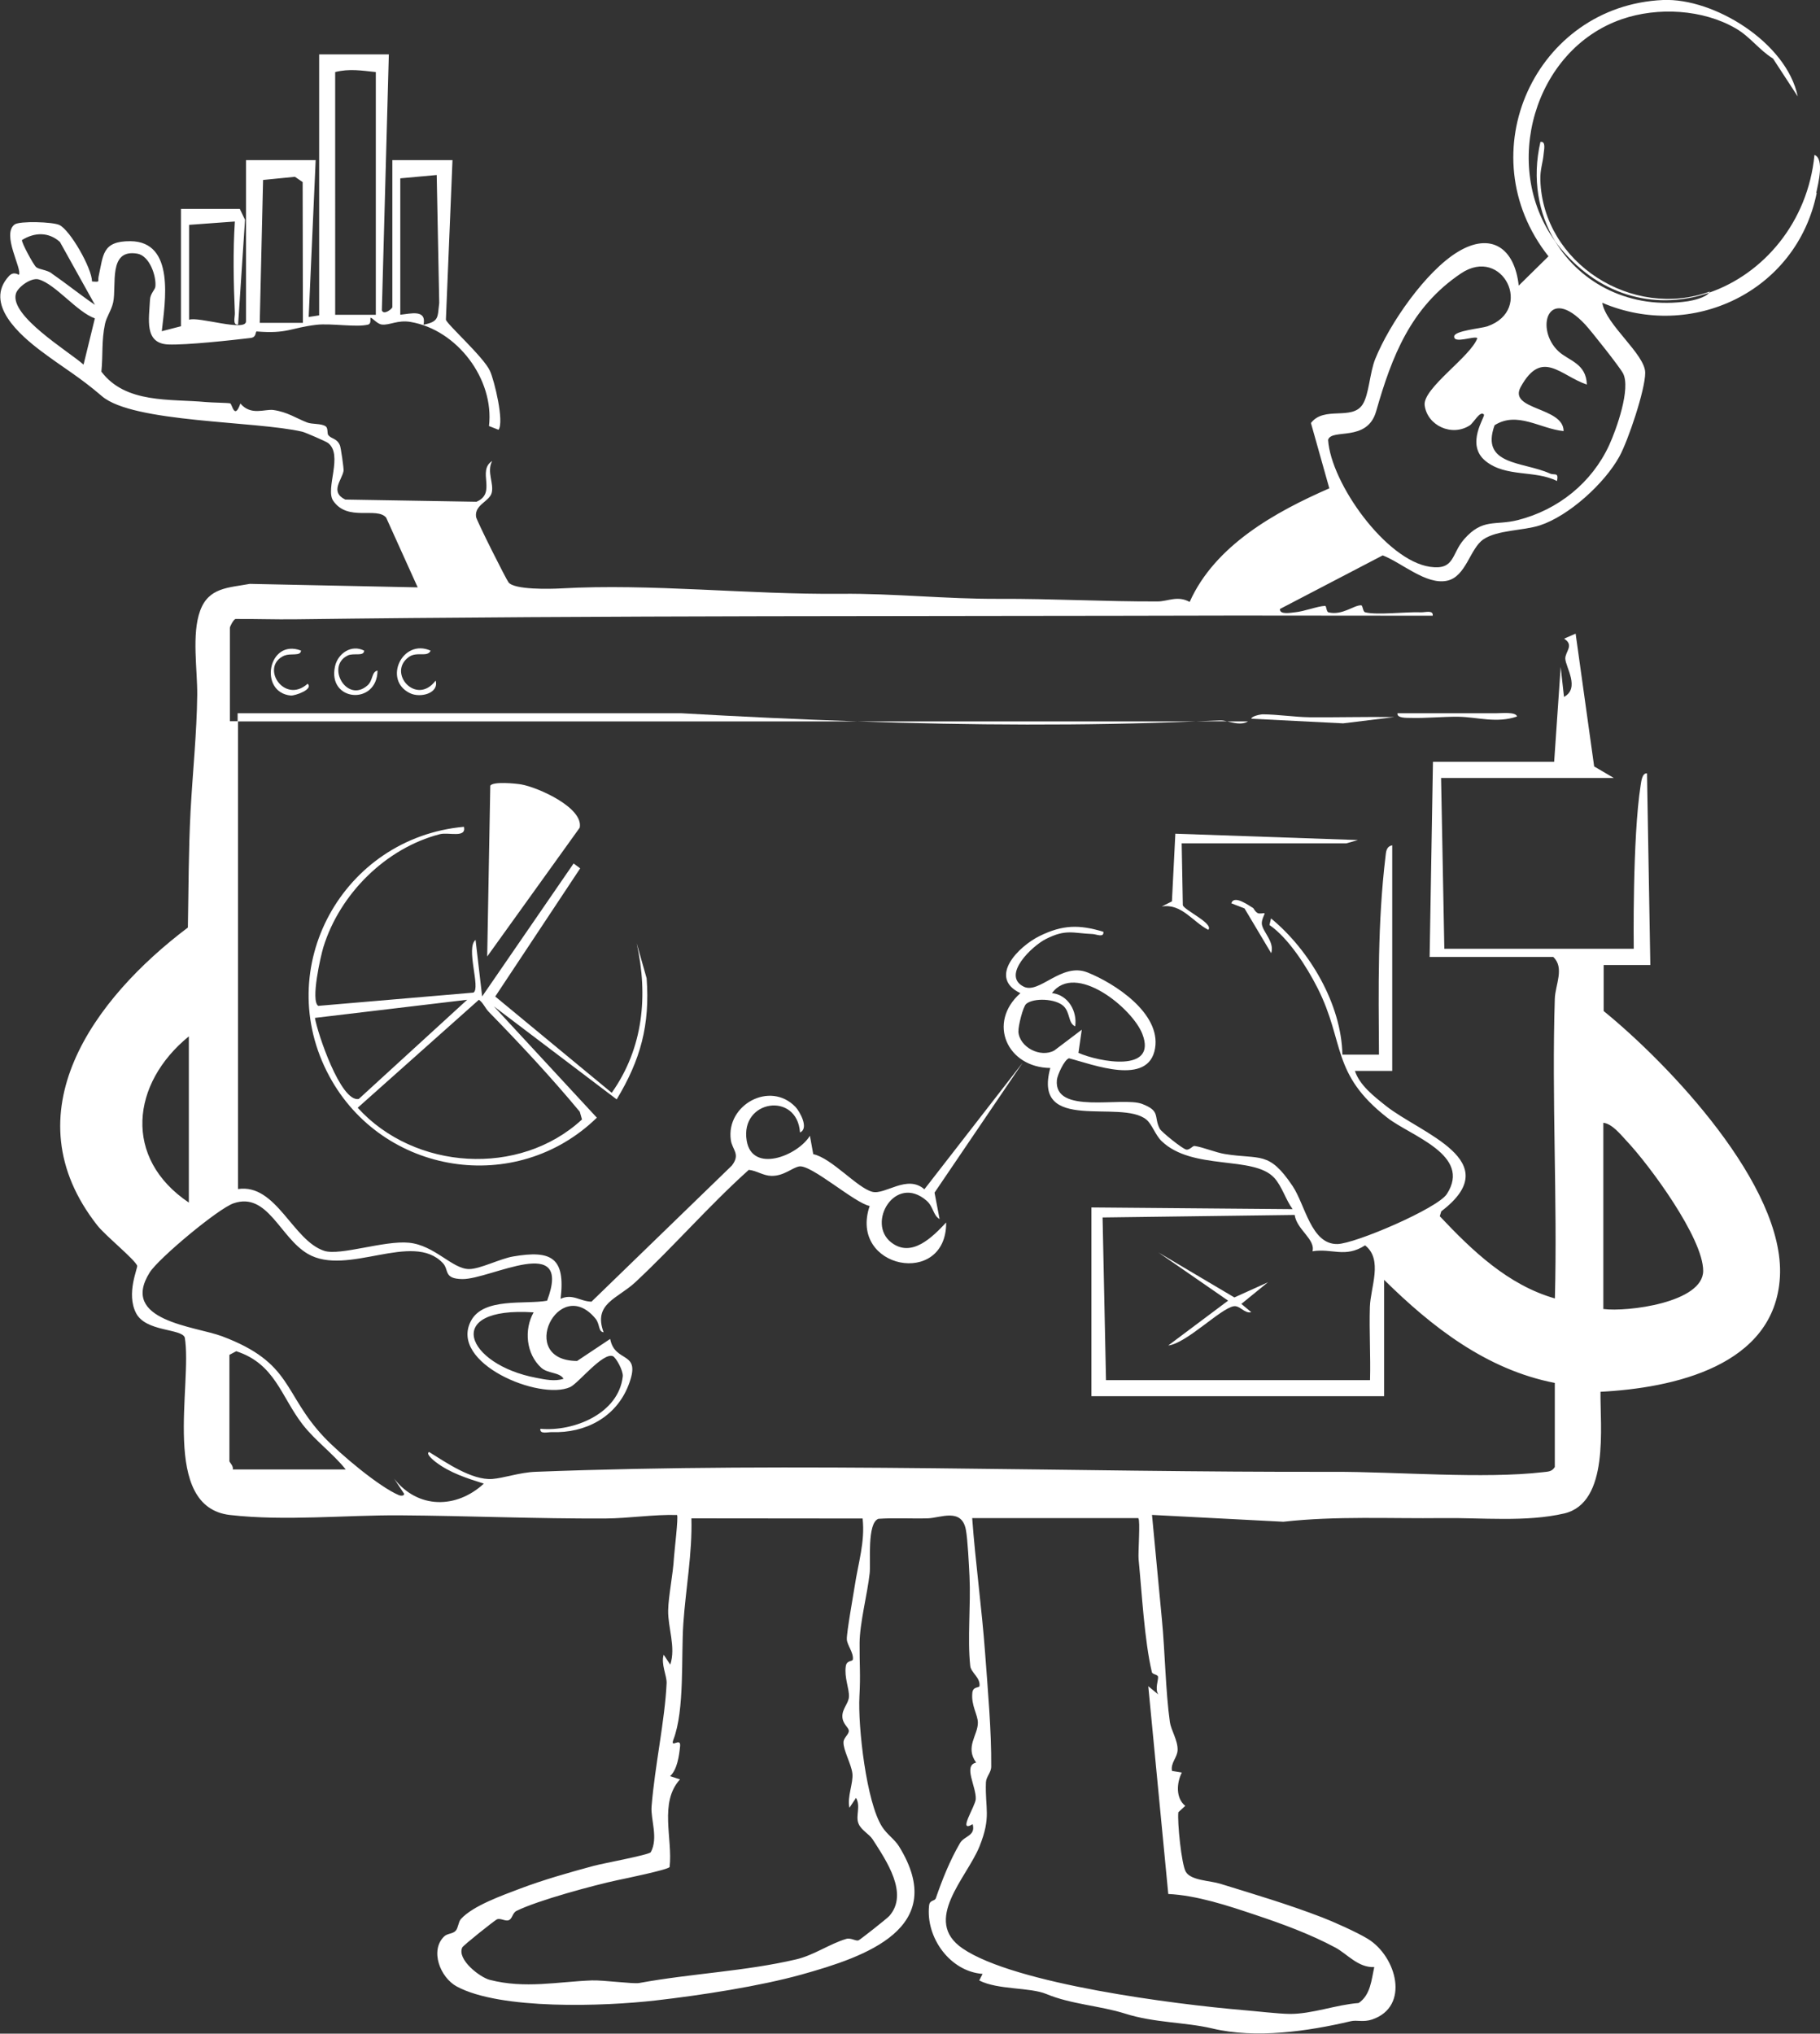 <?xml version="1.0" encoding="UTF-8"?>
<svg id="Capa_2" data-name="Capa 2" xmlns="http://www.w3.org/2000/svg" viewBox="0 0 223.88 250.08">
  <rect x="0" y="0" width="223.88" height="250.08" fill="#333333" stroke="none"/>
  <defs>
    <style>
      .cls-1 {
        fill: #fff;
      }

      .cls-2 {
        fill: none;
      }
    </style>
  </defs>
  <g id="s">
    <g>
      <path class="cls-2" d="M65.64,161.38c-11.33-.75-8.3,6.43.33,8.05,1.11.21,2.24.46,3.35.12-.47-.81-1.93-.63-2.73-1.35-1.88-1.7-2.15-4.69-.95-6.82Z"/>
      <path class="cls-2" d="M167.91,153.14c-2.46,1.59-4.08.33-6.47.73.4-1.48-1.94-2.66-2.19-4.47l-23.63.31.42,20h32.47c.08-2.98-.1-5.99-.02-8.98.07-2.45,1.65-5.83-.59-7.59ZM153.93,161.37c-.84.2-1.41-.87-2.17-.73-1.64.29-5.83,4.58-8.04,4.82l7.36-5.51-8.58-5.93,9.36,5.54,4.12-1.86-3.27,2.66,1.22,1.02Z"/>
      <path class="cls-2" d="M132.67,129.47c2.55,1.12,9.72,2.49,7.86-2.33-1.24-3.2-8.24-8.88-11.12-5.02,2,.22,3.13,2.23,2.86,4.09-.87-.4-.59-1.67-1.41-2.47-.98-.96-3.71-1.07-4.62-.29-.39.34-.99,2.75-.95,3.38.11,1.96,2.74,3.29,4.43,2.34l3.37-2.55-.41,2.85Z"/>
      <path class="cls-2" d="M23.23,147.88v-20.44c-7.11,5.79-8.12,14.99,0,20.44Z"/>
      <path class="cls-2" d="M209.51,156.27c0-4.02-6.57-12.95-9.41-15.96-.74-.79-1.78-2.12-2.87-2.24v22.9c2.92.38,12.28-.78,12.28-4.7Z"/>
      <path class="cls-2" d="M82.82,213.92c-.45,1.18.93-.36.82.81-.12,1.19-.35,2.88-1.23,3.69l1.22.4c-2.6,2.84-.88,7.3-1.28,10.78-.21.33-5.44,1.4-6.4,1.61-2.76.59-9.8,2.47-12.43,3.78-.53.27-.48,1-1,1.16-.4.12-.97-.28-1.39-.13-.26.09-4.17,3.21-4.29,3.47-.67,1.5,2.21,3.68,3.38,3.98,4.37,1.12,8.33.23,12.57.07,1.38-.05,5.07.45,5.81.32,6.52-1.19,13.01-1.42,19.33-2.91,2.14-.5,4.12-1.91,6.13-2.51.62-.18,1.21.31,1.55.16.22-.1,3.51-2.69,3.77-2.99,2.42-2.76-.39-6.82-2.05-9.41-.42-.66-1.43-1.15-1.75-1.96-.37-.94.32-2.1-.3-3.15l-.81,1.22c-.31-1.32.5-3.04.36-4.24-.14-1.16-1.12-2.84-1.09-3.81.02-.61.73-.98.65-1.47-.06-.39-.77-.8-.79-1.71-.02-.96.77-1.62.81-2.44.04-1.01-.59-2.34-.39-3.73.11-.78.83-.55.87-.84.11-.84-.7-1.74-.74-2.47-.04-.79.8-5.46.97-6.56.43-2.79,1.29-5.43.97-8.3l-21.07-.02c.11,4.3-.69,8.59-.99,12.9-.29,4.17.17,10.63-1.22,14.31Z"/>
      <path class="cls-2" d="M28.64,180.71h13.9c-1.57-1.98-3.75-3.53-5.3-5.53-2.66-3.43-3.39-7.46-8.17-9.01l-.83.44v13.08c0,.14.54.62.41,1.02Z"/>
      <path class="cls-2" d="M121.93,217.26c0,.76-.62,1.22-.65,1.94-.12,3.28.68,4.2-.79,7.87-1.54,3.85-7.1,9.12-2.08,12.55,6.43,4.39,26.34,6.89,34.49,7.58,1.62.14,4.25.46,5.73.47,2.75.03,5.76-1.14,8.5-1.34,1.47-1,1.57-2.85,1.92-4.42-1.97.09-3.34-1.63-4.77-2.39-3.14-1.68-6.59-2.94-9.86-4.03-3.37-1.13-7.16-2.39-10.71-2.57l-2.46-25.55,1.23,1.02c-.45-.7.04-1.79-.03-2.19-.05-.3-.68-.26-.76-.57-.92-3.91-1.22-9.68-1.63-13.86-.08-.81.23-4.77-.03-5.04h-20.44c.4,5.6,1.18,11,1.59,16.61.32,4.35.79,9.58.75,13.95Z"/>
      <path class="cls-2" d="M207.64,37.04c.6-.09,2.16-.44,2.59-1.05-6.09,2.09-13.12.79-18.32-5.52-.22-.26-.42-.53-.62-.8,3.16,5.22,9.28,8.42,16.34,7.36Z"/>
      <path class="cls-2" d="M2.7,29.51c-.06.33,1.45,3.11,1.76,3.34.41.31,1.27.32,1.9.75,1.81,1.25,3.51,2.62,5.33,3.87l-4.31-7.74c-1.39-1.23-3.11-1.19-4.67-.23Z"/>
      <path class="cls-2" d="M52.1,39.93c1.93-.39,1.72-.88,1.93-2.68l-.31-15.72-4.49.41v16.77c1.29-.12,3.25-.7,2.87,1.23Z"/>
      <path class="cls-2" d="M46.23,38.71V8.86c-1.75-.18-3.26-.44-5,0v29.85h5Z"/>
      <polygon class="cls-2" points="37.23 22.39 36.28 21.74 32.36 22.13 31.95 39.71 37.26 39.71 37.23 22.39"/>
      <path class="cls-2" d="M1.95,36.14c-.74,2.74,6.44,7.03,8.32,8.7l1.39-5.68c-2.21-.77-4.83-4.2-6.91-4.79-.94-.26-2.59.94-2.81,1.77Z"/>
      <path class="cls-2" d="M57.47,122.94l-18.73,2.23c.3,1.81,3.16,10.4,5.39,9.97l13.34-12.2Z"/>
      <path class="cls-2" d="M191.72,43.21c1.25,1.16,3.4,1.46,3.48,4.08-3.26-1.1-5.52-4.43-8.13.28-1.6,2.88,5.26,2.44,5.27,5.44-2.89-.28-5.71-2.49-8.49-.72-1.79,4.96,3.52,4.45,6.79,5.93.59.27,1.11-.24.89.93-2.72-1.37-6.27-.43-8.78-2.45-2.54-2.05,0-5.48-.21-5.72-.46-.55-1.27,1.02-1.73,1.32-2.21,1.45-5.23.04-5.56-2.45-.28-2.08,5.72-6.02,6.48-8.28-.41-.3-2.92.75-2.85-.21.05-.7,3.33-.97,4.08-1.23,5.8-2.03,1.87-9.94-3.24-6.51-6.19,4.16-8.5,10.2-10.44,16.96-1.1,3.85-5.48,2.06-5.91,3.51.35,5.33,7.13,14.83,12.54,15.61,3.07.44,2.61-1.59,4.19-3.39,2.31-2.64,3.8-1.64,6.63-2.36,4.95-1.26,9.09-4.57,11.22-9.22.89-1.95,2.68-6.97,1.7-8.82-.4-.75-3.91-5.2-4.64-5.99-4.67-5.01-6.19.6-3.29,3.29Z"/>
      <path class="cls-2" d="M58.9,122.94l-14.91,13.28c6.98,7.69,19.91,8.54,27.59,1.44l-.27-.95c-3.55-4.28-7.35-8.34-11.22-12.31-.44-.45-.66-1.08-1.19-1.46Z"/>
      <path class="cls-1" d="M167.01,103.3l-22.43-.78-.42,8.32-1.25.63c2.43-.4,3.8,1.88,5.72,2.87.73-.76-3.04-2.46-3.13-3.04l-.14-7.59h20.23s1.42-.4,1.42-.4Z"/>
      <path class="cls-1" d="M161.07,88.2c-1.74-.02-3.96-.35-5.72-.36-.32,0-1.43.24-1.42.54l11.29.57,6.29-.77c-3.47-.05-6.96.05-10.44.02Z"/>
      <path class="cls-1" d="M210.23,35.99s.08-.09.1-.14c-9.52,3.47-20.54-3.47-20.85-13.72-.04-1.3.32-2.13.41-3.26.04-.45.3-1.53-.4-1.42-1.05,4.53-.25,8.81,1.81,12.23.2.27.4.54.62.8,5.2,6.3,12.22,7.61,18.32,5.52Z"/>
      <path class="cls-1" d="M183.97,87.71h-12.06c-.11.62,1.17.56,1.58.57,1.86.06,4.05-.17,5.96-.14,2.31.04,4.65.83,7.16-.03-.13-.62-2.02-.39-2.65-.4Z"/>
      <path class="cls-1" d="M147.08,88.71h-41.62c13.9.47,27.86.56,41.62,0Z"/>
      <path class="cls-1" d="M83.85,87.71H29.23v1h76.23c-7.23-.25-14.45-.59-21.61-1Z"/>
      <path class="cls-1" d="M223.42,23.72c.23-1.12,1.03-4.19-.22-4.67-.81,8.34-6.33,14.66-12.96,16.94-.43.61-1.99.96-2.59,1.05-7.06,1.06-13.19-2.14-16.34-7.36-6.73-9.26-2.59-23.6,8.19-27.32,4.43-1.53,9.98-1.21,14.01,1.13,1.8,1.04,2.86,2.64,4.59,3.71l3.04,4.66C219.77,5.22,210.83-.26,204.58,0c-15.67.68-24.1,18.87-14.1,31.52l-3.66,3.6c-.51-4.66-3.43-6.61-7.49-4.15-3.94,2.38-8.41,8.83-10.16,13.17-.69,1.71-.76,4.36-1.55,5.59-1.3,2.03-4.74.15-6.36,2.29l2.26,8.03c-6.59,2.88-14.06,6.99-17.18,13.97-1.48-.82-2.67-.07-3.92-.06-6.57.02-13.08-.35-19.55-.32-6.52.03-12.99-.68-19.37-.62-11.48.11-23.38-1.29-34.56-.66-1.27.07-5.66.18-6.38-.74-.31-.39-3.94-7.61-4-8.06-.21-1.5,1.64-1.88,1.92-2.95.31-1.16-.64-2.59.06-3.92-1.9,1.21.61,3.94-1.93,5.01l-16.14-.27c-1.93-.94-.41-2.4-.21-3.52.05-.27-.34-2.9-.44-3.13-.38-.9-1-.77-1.42-1.25-.2-.22,0-.87-.35-1.11-.54-.37-1.64-.22-2.28-.47-1.34-.52-2.4-1.28-4.13-1.53-1.06-.15-2.77.74-4.07-.8-.74,2.1-1.01.04-1.26-.02-.3-.07-2.22-.09-2.99-.16-4.37-.41-9.86.23-12.85-3.74.21-2.07,0-3.79.45-5.88.18-.86.79-1.66,1-2.64.45-2.12-.65-6.6,2.96-5.99,1.53.26,2.37,2.78,2.23,4.06-.04.39-.62.84-.66,1.6-.11,2.37-.75,5.38,2.25,5.51,2.2.09,7.8-.52,10.13-.8.77-.09.55-.82.75-.8,3.77.31,4.14-.44,7.34-.82,1.81-.21,4.98.35,6.38-.03.39-.11.23-.78.27-.81.17-.13.79.75,1.41.81.96.1,1.94-.59,3.53-.32,5.72.97,10.31,7.04,9.64,12.8l1.17.46c.73-.96-.51-6.06-1.05-7.24-.77-1.7-5.31-5.75-5.42-6.3l.81-19.62h-7.4v18.08c0,.18-1.04,1.04-1.29.4l.86-31.48h-8.57v32.09l-1.29.2.86-19.29h-8.57v19.83c0,1.32-5.88-.63-7-.2v-11.67l5.63-.41c-.24,3.69-.16,7.5,0,11.25.02.5-.31,1.52.4,1.42l.85-12.88-.64-1.34h-7.24v14.43l-2.36.61c.4-3.57,1.68-11.05-3.88-11.07-3.47-.01-3.3,1.7-3.89,4.33-.14.64.28.71-.81.62-.02-1.64-2.68-6.29-4.01-6.94-.79-.39-4.91-.52-5.52-.06-1.61,1.22.95,5.45.54,6.18-.03.05-.62-.5-1.23.16-3.14,3.41,1.41,7.31,3.98,9.24,2.72,2.05,4.64,3.11,7.46,5.53,3.82,3.28,18.89,3.03,24.65,4.37.35.08,2.9,1.19,3.14,1.37,1.94,1.43-.35,5.63.65,7.11,1.78,2.63,5.35.71,6.52,2.08l3.88,8.58-20.65-.43c-2.67.49-5.06.44-6.11,3.3-1.06,2.89-.33,7.24-.36,10.35-.05,4.67-.56,9.5-.82,14.31-.25,4.76-.24,9.52-.33,14.3-11.54,8.7-22.01,22.81-11.13,36.64.97,1.23,4.5,4.09,4.89,4.93.12.27-1.39,3.43-.13,5.85,1.2,2.32,5.6,1.87,5.99,3,.97,5.74-3.06,20.84,5.57,21.82,6.77.77,14.16,0,20.89.04,8.44.06,16.87.43,25.31.39,2.85-.02,5.89-.51,8.78-.43.19.19-.33,4.5-.37,5.16-.12,2.19-.68,4.74-.72,6.56-.04,2.15.97,4.53.26,6.68l-.81-1.22c-.36,1.14.4,2.59.36,3.5-.21,4.59-1.45,10.15-1.85,15.17-.13,1.58.86,3.86-.1,5.62-.24.33-5.94,1.38-7,1.67-2.9.78-6.21,1.72-9.06,2.8-2.15.82-5.79,2.09-7.29,3.74-.32.36-.33,1.08-.63,1.43-.37.42-1.02.32-1.43.71-1.79,1.72-.49,5.06,1.55,6.16,5.38,2.9,18.14,2.44,24.42,1.72,5.61-.64,12.87-1.76,18.03-3.2,7.84-2.19,18.16-5.7,11.95-15.75-.54-.87-1.48-1.47-2.08-2.41-1.94-3.01-2.99-12.35-2.79-16.05.15-2.67,0-3.96.02-6.52.02-2.54.95-5.98,1.24-8.61.14-1.31-.35-6.2,1.08-6.69,2.02-.14,4.05,0,6.07-.06,1.54-.04,4.19-1.35,4.69,1.44.22,1.19.37,4.28.44,5.7.17,3.49-.27,7.63.09,11.01.09.83,1.26,1.42,1.14,2.47-.03.25-.8.03-.88.82-.17,1.58.68,2.7.68,3.7,0,1.54-1.6,2.98-.21,4.9-1.63.34.02,2.95-.05,4.48-.05.91-2.3,4.24-.38,3.09.39,1.47-1.02,1.41-1.56,2.33-1.22,2.08-2.19,4.5-2.97,6.77-.14.4-.75.18-.83.9-.44,3.95,2.59,8.12,6.58,8.41l-.41.81c2.32,1.18,6.21.81,8.27,1.67,2.99,1.25,6.65,1.45,9.62,2.39,3.67,1.17,7.43,1.05,10.77,1.84,5.37,1.28,11.77.35,17.04-.89.76-.18,1.55.15,2.62-.21,4.7-1.59,3.02-7.74-.51-9.91-1.4-.86-4.45-2.2-5.61-2.64-4.19-1.62-8.47-2.88-12.54-4.14-1.27-.4-3.61-.39-4.25-1.47-.54-.91-1.06-6.16-.92-7.33l.85-.78c-1.2-.98-1.06-2.84-.42-4.1l-1.21-.2c-.2-.98.67-1.66.69-2.57.04-1.17-.81-2.45-.95-3.43-.53-3.76-.6-8.67-.98-12.6l-1.22-12.88,16.16.84c6.52-.73,13.11-.37,19.62-.45,4.7-.06,10.25.52,14.93-.57,5.59-1.31,4.4-10.76,4.46-14.96,8.89-.46,21.45-3.14,22.07-14.12.63-11.23-13.71-26.22-21.68-32.7v-5.66h5.74l-.41-23.57c-.61-.06-.71,1.04-.78,1.46-1.03,6.53-.85,20.11-.85,20.11h-23.3s-.4-21-.4-21h21.25l-2.42-1.42-2.28-16.33-1.42.62c1.29.8.12,1.61.15,2.46.04,1.04,1.84,3.63-.16,4.7l-.41-3.68-.8,11.66h-14.91l-.41,24h15.21c1.42,1.33.24,3.46.19,5.13-.39,12.26.33,24.6.01,36.86-5.77-1.65-10.17-5.88-14.16-10.11l.18-.6c8.18-6.23-2.5-9.54-6.83-12.99-1.48-1.18-3.2-2.51-3.79-4.28h4.59v-27.74c-.75.15-.76.8-.83,1.41-.97,8.08-.86,16.19-.8,24.33h-4.5c-.12-6.21-4.05-12.87-8.78-16.75l-.19.81c2.32,1.59,4.58,5.11,5.92,7.76,3.38,6.69,1.63,10.52,8.58,15.94,2.9,2.26,10.43,4.58,7.32,9.38-1.15,1.77-11.27,6.11-13.46,6.15-3.24.06-3.95-4.8-5.52-7.14-2.93-4.36-3.94-3.22-8.33-3.93-1.15-.19-2.61-.82-3.72-.99-.24-.04-.6.53-1.04.44-.46-.09-3.04-2.16-3.25-2.56-.77-1.5.15-2.17-2.17-3.05-2.44-.93-10.9,1.4-10.48-2.95.06-.6.91-2.49,1.49-2.66,2.91.74,9.81,3.49,10.59-1.24.71-4.3-4.96-7.98-8.32-9.32-3.18-1.27-5.92,2.71-7.84,1.75-2.78-1.39,1.05-5.02,2.73-5.86,2.48-1.25,3.3-.71,5.74-.61.47.02,1.42.49,1.33-.28-2.99-.9-5-.87-7.84.52-2.61,1.28-6.4,5.11-2.37,7.03-4.12,3.65-1.61,9.15,3.68,9.2-2.23,8.12,8.69,3.77,11.82,6.35.7.58,1.09,1.88,1.86,2.63,3.79,3.68,11.3,1.75,13.86,4.52.96,1.04,1.42,2.72,2.27,3.86l-24.75-.21v23.21s36,0,36,0v-14.31c5.85,5.77,12.59,11.05,21,12.68v10.34c-.36.58-.82.56-1.41.63-7.33.86-18.06-.06-25.81-.04-32.21.08-66.09-1.25-98.19,0-1.9.07-3.92.78-5.29.88-2.52.18-5.71-2.04-7.78-3.32-.47.23.64,1.1.81,1.23,1.75,1.34,3.86,2.01,5.93,2.66-3.38,3.12-8.12,3.13-11.04-.61l1.22,1.84c.07.3-.42.28-.61.2-2.48-1.04-7.3-5.11-9.23-7.15-5.08-5.39-3.83-9.13-12.55-12.4-3.3-1.24-12.65-1.88-8.89-7.85,1.09-1.73,8.43-7.86,10.32-8.5,4.18-1.43,5.7,4.21,9.11,6.21,4.87,2.86,12.92-2.85,16.64,1.16.77.83.05,1.91,2.37,1.95,3.48.05,13.62-5.78,10.44,2.66-2.72.49-7.83-.44-9.37,2.49-2.73,5.19,8.48,9.83,12.21,8.13,1-.46,4.01-4.29,5.25-3.8.39.16,1.29,1.8,1.22,2.48-.5,4.58-6.03,6.83-10.14,6.45-.1.71.93.39,1.43.41,4.08.14,7.86-1.81,9.4-5.74,1.72-4.4-1.65-2.61-2.24-5.72l-4.07,2.71c-7.5-.04-2.25-10.7,2.27-5.2.55.67.32,1.6.99,1.67-1.31-3.54,1.72-4.12,3.9-6.15,4.77-4.45,9.09-9.45,13.96-13.82,1,.1,1.75.72,2.8.74,1.52.02,2.51-.99,3.39-1.16,1.47-.28,6.82,4.5,8.68,4.86-2.63,7.74,9.47,10.08,9.41,2.03-1.67,1.78-4.24,4.4-6.75,2.46-3.09-2.38.47-8.48,4.33-5.15.86.74.81,1.83,1.61,2.27l-.62-3.25,10.85-15.99-12.1,15.58c-2.12-1.86-4.82.71-6.4.31-1.84-.46-5-4.15-7.27-4.63l-.41-2.26c-1.55,2.5-7.12,4.64-7.78.59-.82-5.02,6.21-6.06,6.56-1,1.15-.5-.04-2.59-.55-3.13-3.13-3.27-8.57-.25-7.96,4.05.17,1.24,1.23,1.73.12,3.16l-17.26,16.73c-1.43-.04-2.33-1.03-3.8-.35.62-5.09-1.16-6.01-5.83-5.21-1.64.28-4.07,1.55-5.43,1.55-2.08-.01-4.22-2.93-7.4-3.24-3.02-.3-8.45,1.63-10.41,1-3.89-1.26-5.9-8.3-10.61-7.6v-57.53h-1v-11.5c0-.12.42-.99.69-1.07,2.43-.02,4.87.07,7.3.04,38.27-.49,77.11-.36,115.67-.46l24.3.02c.1-.74-.93-.4-1.42-.42-1.85-.08-5.41.37-6.88,0-.32-.08-.28-.85-.5-.86-.87-.05-2.3,1.27-4,.87-.31-.07-.25-.8-.44-.8-.93.03-2.57.69-3.72.79-.45.04-1.9.34-1.83-.41l12.64-6.59c2.31.88,5.34,3.66,7.9,3.12,2.37-.49,2.82-3.98,4.5-5.1,1.73-1.16,4.86-1.04,6.93-1.71,3.56-1.16,7.96-5.15,9.79-8.48,1.07-1.95,3.17-8.18,3.17-10.28,0-2.29-4.85-5.91-5.28-8.61,10.92,4.67,23.9-1.28,26.38-13.52ZM53.72,21.53l.31,15.72c-.22,1.8,0,2.29-1.93,2.68.39-1.93-1.58-1.35-2.86-1.23v-16.77s4.49-.41,4.49-.41ZM46.23,8.86v29.85s-5,0-5,0V8.86c1.74-.44,3.25-.18,5,0ZM32.36,22.13l3.92-.39.95.65.03,17.31h-5.31s.41-17.58.41-17.58ZM10.27,44.83c-1.88-1.66-9.06-5.96-8.32-8.7.22-.82,1.87-2.03,2.81-1.77,2.08.59,4.7,4.01,6.91,4.79l-1.39,5.68ZM6.36,33.61c-.63-.44-1.49-.45-1.9-.75-.31-.23-1.82-3.01-1.76-3.34,1.56-.97,3.28-1.01,4.67.23l4.31,7.74c-1.82-1.24-3.52-2.62-5.33-3.87ZM197.23,138.07c1.09.12,2.13,1.45,2.87,2.24,2.84,3.01,9.41,11.94,9.41,15.96,0,3.92-9.35,5.08-12.28,4.7v-22.9ZM125.28,126.83c-.04-.63.56-3.05.95-3.38.91-.77,3.64-.67,4.62.29.81.8.53,2.07,1.41,2.47.27-1.86-.86-3.87-2.86-4.09,2.88-3.85,9.88,1.83,11.12,5.02,1.87,4.82-5.31,3.45-7.86,2.33l.41-2.85-3.37,2.55c-1.69.95-4.32-.38-4.43-2.34ZM168.52,169.71h-32.47s-.42-20-.42-20l23.63-.31c.25,1.81,2.58,2.99,2.19,4.47,2.39-.4,4.01.86,6.47-.73,2.24,1.76.66,5.14.59,7.59-.09,2.98.1,5.99.02,8.97ZM140.03,186.71c.26.27-.05,4.23.03,5.04.41,4.18.71,9.95,1.63,13.86.07.31.7.28.76.57.07.4-.42,1.49.03,2.19l-1.23-1.02,2.46,25.55c3.56.18,7.34,1.44,10.71,2.57,3.27,1.09,6.73,2.35,9.86,4.03,1.43.77,2.8,2.49,4.77,2.39-.35,1.57-.45,3.42-1.92,4.42-2.75.2-5.76,1.37-8.5,1.34-1.48-.02-4.1-.34-5.73-.47-8.14-.69-28.06-3.19-34.49-7.58-5.03-3.43.54-8.71,2.08-12.55,1.47-3.67.67-4.59.79-7.87.03-.72.64-1.18.65-1.94.04-4.36-.43-9.6-.75-13.95-.41-5.6-1.18-11.01-1.59-16.61h20.44ZM85.04,186.71l21.07.02c.32,2.87-.55,5.51-.97,8.3-.17,1.1-1.01,5.76-.97,6.56.04.73.85,1.64.74,2.47-.04.29-.76.06-.87.84-.2,1.39.43,2.72.39,3.73-.03.82-.83,1.48-.81,2.44.02.91.73,1.32.79,1.71.07.49-.64.86-.65,1.47-.03.97.95,2.66,1.09,3.81.14,1.2-.67,2.92-.36,4.24l.81-1.22c.61,1.05-.08,2.21.3,3.15.32.82,1.33,1.3,1.75,1.96,1.66,2.59,4.47,6.65,2.05,9.41-.26.3-3.55,2.89-3.77,2.99-.34.16-.94-.34-1.55-.16-2.01.6-3.99,2.01-6.13,2.51-6.33,1.48-12.81,1.72-19.33,2.91-.73.13-4.43-.37-5.81-.32-4.24.16-8.2,1.05-12.57-.07-1.18-.3-4.05-2.48-3.38-3.98.11-.25,4.03-3.37,4.29-3.47.42-.15.99.25,1.39.13.51-.16.46-.89,1-1.16,2.63-1.31,9.66-3.19,12.43-3.78.96-.2,6.19-1.28,6.4-1.61.4-3.48-1.32-7.94,1.28-10.78l-1.22-.4c.88-.81,1.11-2.5,1.23-3.69.11-1.17-1.26.37-.82-.81,1.4-3.68.93-10.15,1.22-14.31.3-4.31,1.11-8.6.99-12.9ZM28.23,166.6l.83-.44c4.79,1.55,5.51,5.59,8.17,9.01,1.55,2,3.73,3.56,5.3,5.53h-13.9c.13-.4-.41-.89-.41-1.02v-13.08ZM23.23,147.88c-8.12-5.45-7.11-14.65,0-20.44v20.44ZM69.32,169.55c-1.11.35-2.24.09-3.35-.12-8.63-1.62-11.66-8.8-.33-8.05-1.2,2.13-.93,5.12.95,6.82.8.72,2.26.53,2.73,1.35ZM199.65,45.91c.98,1.86-.81,6.88-1.7,8.82-2.14,4.64-6.28,7.96-11.22,9.22-2.83.72-4.32-.27-6.63,2.36-1.58,1.8-1.12,3.83-4.19,3.39-5.41-.78-12.19-10.28-12.54-15.61.43-1.45,4.81.34,5.91-3.51,1.93-6.75,4.25-12.8,10.44-16.96,5.11-3.43,9.04,4.49,3.24,6.51-.75.26-4.03.53-4.08,1.23-.07.96,2.44-.09,2.85.21-.76,2.25-6.76,6.19-6.48,8.28.33,2.49,3.35,3.89,5.56,2.45.46-.3,1.27-1.87,1.73-1.32.2.24-2.34,3.67.21,5.72,2.51,2.02,6.06,1.08,8.78,2.45.22-1.16-.3-.66-.89-.93-3.27-1.48-8.58-.97-6.79-5.93,2.79-1.77,5.61.44,8.49.72,0-3-6.87-2.56-5.27-5.44,2.61-4.72,4.87-1.38,8.13-.28-.08-2.62-2.23-2.92-3.48-4.08-2.91-2.69-1.38-8.3,3.29-3.29.73.79,4.25,5.23,4.64,5.99Z"/>
      <path class="cls-1" d="M153.52,88.71h-2.56c.83.18,1.77.47,2.56,0Z"/>
      <path class="cls-1" d="M150.05,88.59c-.99.05-1.98.07-2.97.11h3.87c-.32-.07-.63-.13-.91-.11Z"/>
      <path class="cls-1" d="M79.54,120.29l-1.22-4.3c1.42,6.45.82,12.88-3.07,18.39l-14.33-11.84,10.45-15.76-.81-.6-11.25,16.35-.81-6.95c-1.24.98.65,5.93-.26,6.48l-19.09,1.63c-.97-.62.31-6.17.63-7.22,2.01-6.53,7.67-12.17,14.32-13.89,1.08-.28,3.29.52,2.97-.91-14.87,1.35-23.77,17.31-16.56,30.67,6.56,12.15,22.99,14.76,32.91,5.1l-12.67-13.69,15.11,11.44c2.94-4.87,4.11-9.16,3.68-14.92ZM38.74,125.17l18.73-2.23-13.34,12.2c-2.23.43-5.09-8.15-5.39-9.97ZM71.32,136.71l.27.95c-7.68,7.1-20.61,6.25-27.59-1.44l14.91-13.28c.53.37.76,1.01,1.19,1.46,3.87,3.97,7.67,8.03,11.22,12.31Z"/>
      <path class="cls-1" d="M64.11,96.46c-.68-.12-3.49-.39-3.8.16l-.38,21,11.38-15.84c.49-2.46-5.15-4.97-7.2-5.32Z"/>
      <path class="cls-1" d="M42.76,80.61c.75-.36,1.99.16,2.04-.6-1.57-.81-3.24.34-3.59,1.93-.96,4.35,5.18,4.84,5.23.52-.75.15-.54,1.21-1.23,1.82-2.55,2.26-5.16-2.37-2.44-3.67Z"/>
      <path class="cls-1" d="M50.29,80.79c1-.72,2.29.09,2.68-.78-3.47-1.54-5.9,3.61-2.54,5.23,1.3.63,3.6,0,3.16-1.55-2.37,3.16-6-.96-3.3-2.9Z"/>
      <path class="cls-1" d="M35,80.62c.76-.33,1.98.12,2.03-.62-4.05-1.53-5.26,5.13-1.27,5.53.48.05,2.84-.75,2.08-1.45-2.88,2.59-5.93-2.12-2.85-3.47Z"/>
      <path class="cls-1" d="M154.69,112.27c-.37-.23-.46-.56-.53-.6-.47-.27-2.37-1.7-2.69-.59l1.62.63,3.28,5.5c.44-1.38-1.01-2.57-1.15-3.57-.07-.53.4-1.29.34-1.33-.09-.07-.63.11-.87-.04Z"/>
      <path class="cls-1" d="M151.85,159.55l-9.36-5.54,8.58,5.93-7.36,5.51c2.22-.24,6.4-4.53,8.04-4.82.76-.14,1.33.93,2.17.73l-1.22-1.02,3.27-2.66-4.12,1.86Z"/>
    </g>
  </g>
</svg>